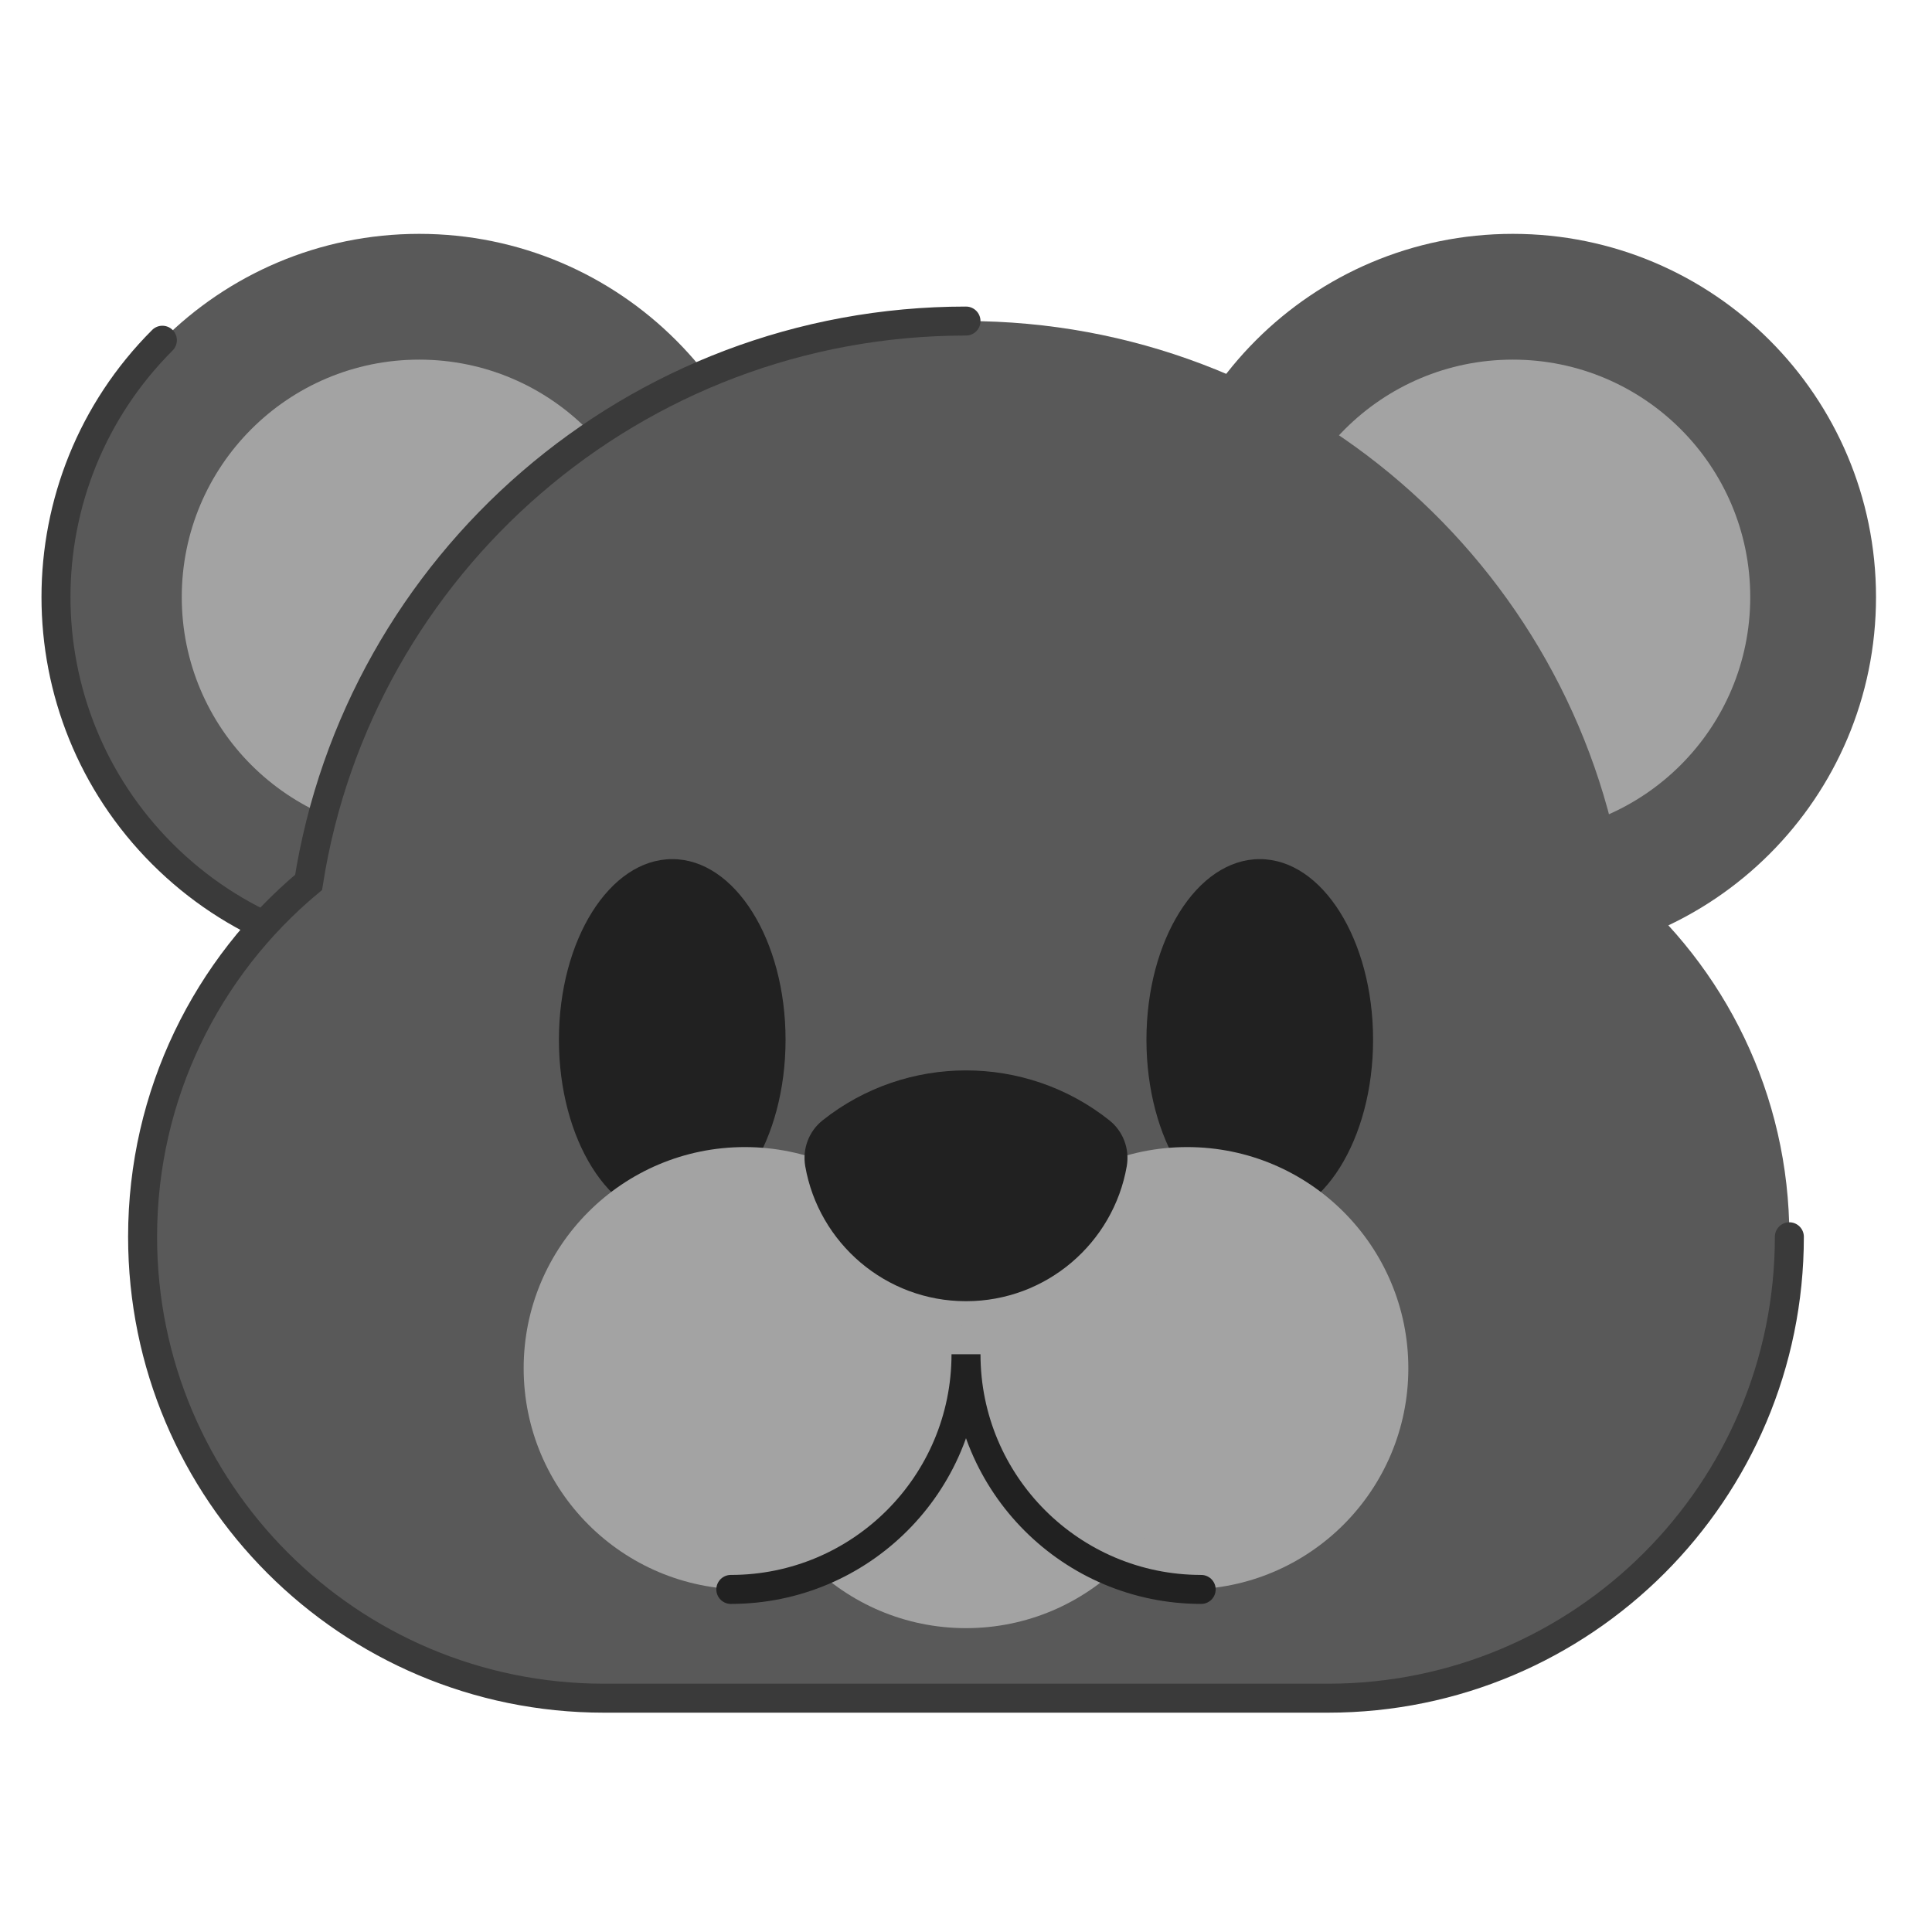 <?xml version="1.0" encoding="UTF-8"?>
<svg xmlns="http://www.w3.org/2000/svg" xmlns:xlink="http://www.w3.org/1999/xlink" width="320pt" height="320pt" viewBox="0 0 320 320" version="1.1">
<g id="surface1">
<path style=" stroke:none;fill-rule:nonzero;fill:rgb(35%,35%,35%);fill-opacity:1;" d="M 310.727 98.895 C 310.727 132.121 283.793 159.055 250.566 159.055 C 217.344 159.055 190.406 132.121 190.406 98.895 C 190.406 65.672 217.344 38.734 250.566 38.734 C 283.793 38.734 310.727 65.672 310.727 98.895 Z M 310.727 98.895 "/>
<path style=" stroke:none;fill-rule:nonzero;fill:rgb(64%,64%,64%);fill-opacity:1;" d="M 289.895 98.895 C 289.895 120.617 272.289 138.223 250.566 138.223 C 228.848 138.223 211.238 120.617 211.238 98.895 C 211.238 77.176 228.848 59.566 250.566 59.566 C 272.289 59.566 289.895 77.176 289.895 98.895 Z M 289.895 98.895 "/>
<path style=" stroke:none;fill-rule:nonzero;fill:rgb(35%,35%,35%);fill-opacity:1;" d="M 129.594 98.895 C 129.594 132.121 102.656 159.055 69.434 159.055 C 36.207 159.055 9.273 132.121 9.273 98.895 C 9.273 65.672 36.207 38.734 69.434 38.734 C 102.656 38.734 129.594 65.672 129.594 98.895 Z M 129.594 98.895 "/>
<path style=" stroke:none;fill-rule:nonzero;fill:rgb(64%,64%,64%);fill-opacity:1;" d="M 108.762 98.895 C 108.762 120.617 91.152 138.223 69.434 138.223 C 47.711 138.223 30.105 120.617 30.105 98.895 C 30.105 77.176 47.711 59.566 69.434 59.566 C 91.152 59.566 108.762 77.176 108.762 98.895 Z M 108.762 98.895 "/>
<path style="fill:none;stroke-width:4.8;stroke-linecap:round;stroke-linejoin:miter;stroke:rgb(23%,23%,23%);stroke-opacity:1;stroke-miterlimit:10;" d="M 111.977 141.434 C 88.48 164.93 50.391 164.93 26.895 141.434 C 3.398 117.938 3.398 79.848 26.895 56.352 "/>
<path style=" stroke:none;fill-rule:nonzero;fill:rgb(35%,35%,35%);fill-opacity:1;" d="M 268.887 146.145 C 260.602 93.465 215.008 53.176 160 53.176 C 104.992 53.176 59.398 93.465 51.113 146.145 C 34.312 160.16 23.617 181.258 23.617 204.848 C 23.617 247.055 57.832 281.273 100.039 281.273 L 219.953 281.273 C 262.16 281.273 296.375 247.055 296.375 204.848 C 296.375 181.258 285.68 160.168 268.879 146.145 Z M 268.887 146.145 "/>
<path style="fill:none;stroke-width:4.8;stroke-linecap:round;stroke-linejoin:miter;stroke:rgb(23%,23%,23%);stroke-opacity:1;stroke-miterlimit:10;" d="M 160 53.176 C 104.992 53.176 59.398 93.465 51.113 146.145 C 34.312 160.16 23.617 181.258 23.617 204.848 C 23.617 247.055 57.832 281.273 100.039 281.273 L 219.953 281.273 C 262.16 281.273 296.375 247.055 296.375 204.848 "/>
<path style=" stroke:none;fill-rule:nonzero;fill:rgb(13%,13%,13%);fill-opacity:1;" d="M 130.113 172.215 C 130.113 188.742 121.711 202.137 111.344 202.137 C 100.98 202.137 92.574 188.742 92.574 172.215 C 92.574 155.691 100.98 142.297 111.344 142.297 C 121.711 142.297 130.113 155.691 130.113 172.215 Z M 130.113 172.215 "/>
<path style=" stroke:none;fill-rule:nonzero;fill:rgb(13%,13%,13%);fill-opacity:1;" d="M 227.426 172.215 C 227.426 188.742 219.02 202.137 208.656 202.137 C 198.289 202.137 189.887 188.742 189.887 172.215 C 189.887 155.691 198.289 142.297 208.656 142.297 C 219.02 142.297 227.426 155.691 227.426 172.215 Z M 227.426 172.215 "/>
<path style=" stroke:none;fill-rule:nonzero;fill:rgb(64%,64%,64%);fill-opacity:1;" d="M 233.266 226.625 C 233.266 246.855 216.863 263.258 196.633 263.258 C 176.402 263.258 160 246.855 160 226.625 C 160 206.395 176.402 189.992 196.633 189.992 C 216.863 189.992 233.266 206.395 233.266 226.625 Z M 233.266 226.625 "/>
<path style=" stroke:none;fill-rule:nonzero;fill:rgb(64%,64%,64%);fill-opacity:1;" d="M 196.633 233.039 C 196.633 253.27 180.23 269.672 160 269.672 C 139.77 269.672 123.367 253.27 123.367 233.039 C 123.367 212.809 139.77 196.406 160 196.406 C 180.23 196.406 196.633 212.809 196.633 233.039 Z M 196.633 233.039 "/>
<path style=" stroke:none;fill-rule:nonzero;fill:rgb(64%,64%,64%);fill-opacity:1;" d="M 160 226.625 C 160 246.855 143.598 263.258 123.367 263.258 C 103.137 263.258 86.734 246.855 86.734 226.625 C 86.734 206.395 103.137 189.992 123.367 189.992 C 143.598 189.992 160 206.395 160 226.625 Z M 160 226.625 "/>
<path style=" stroke:none;fill-rule:nonzero;fill:rgb(13%,13%,13%);fill-opacity:1;" d="M 136.246 185.566 C 150.121 174.535 169.879 174.535 183.754 185.566 C 186.031 187.383 187.129 190.305 186.625 193.176 C 184.406 205.871 173.328 215.52 160 215.52 C 146.672 215.52 135.602 205.871 133.375 193.176 C 132.871 190.305 133.961 187.383 136.246 185.566 Z M 136.246 185.566 "/>
<path style="fill:none;stroke-width:4.8;stroke-linecap:round;stroke-linejoin:miter;stroke:rgb(13%,13%,13%);stroke-opacity:1;stroke-miterlimit:10;" d="M 198.953 263.258 C 177.441 263.258 160 245.816 160 224.305 C 160 245.816 142.559 263.258 121.047 263.258 "/>
</g>
</svg>
